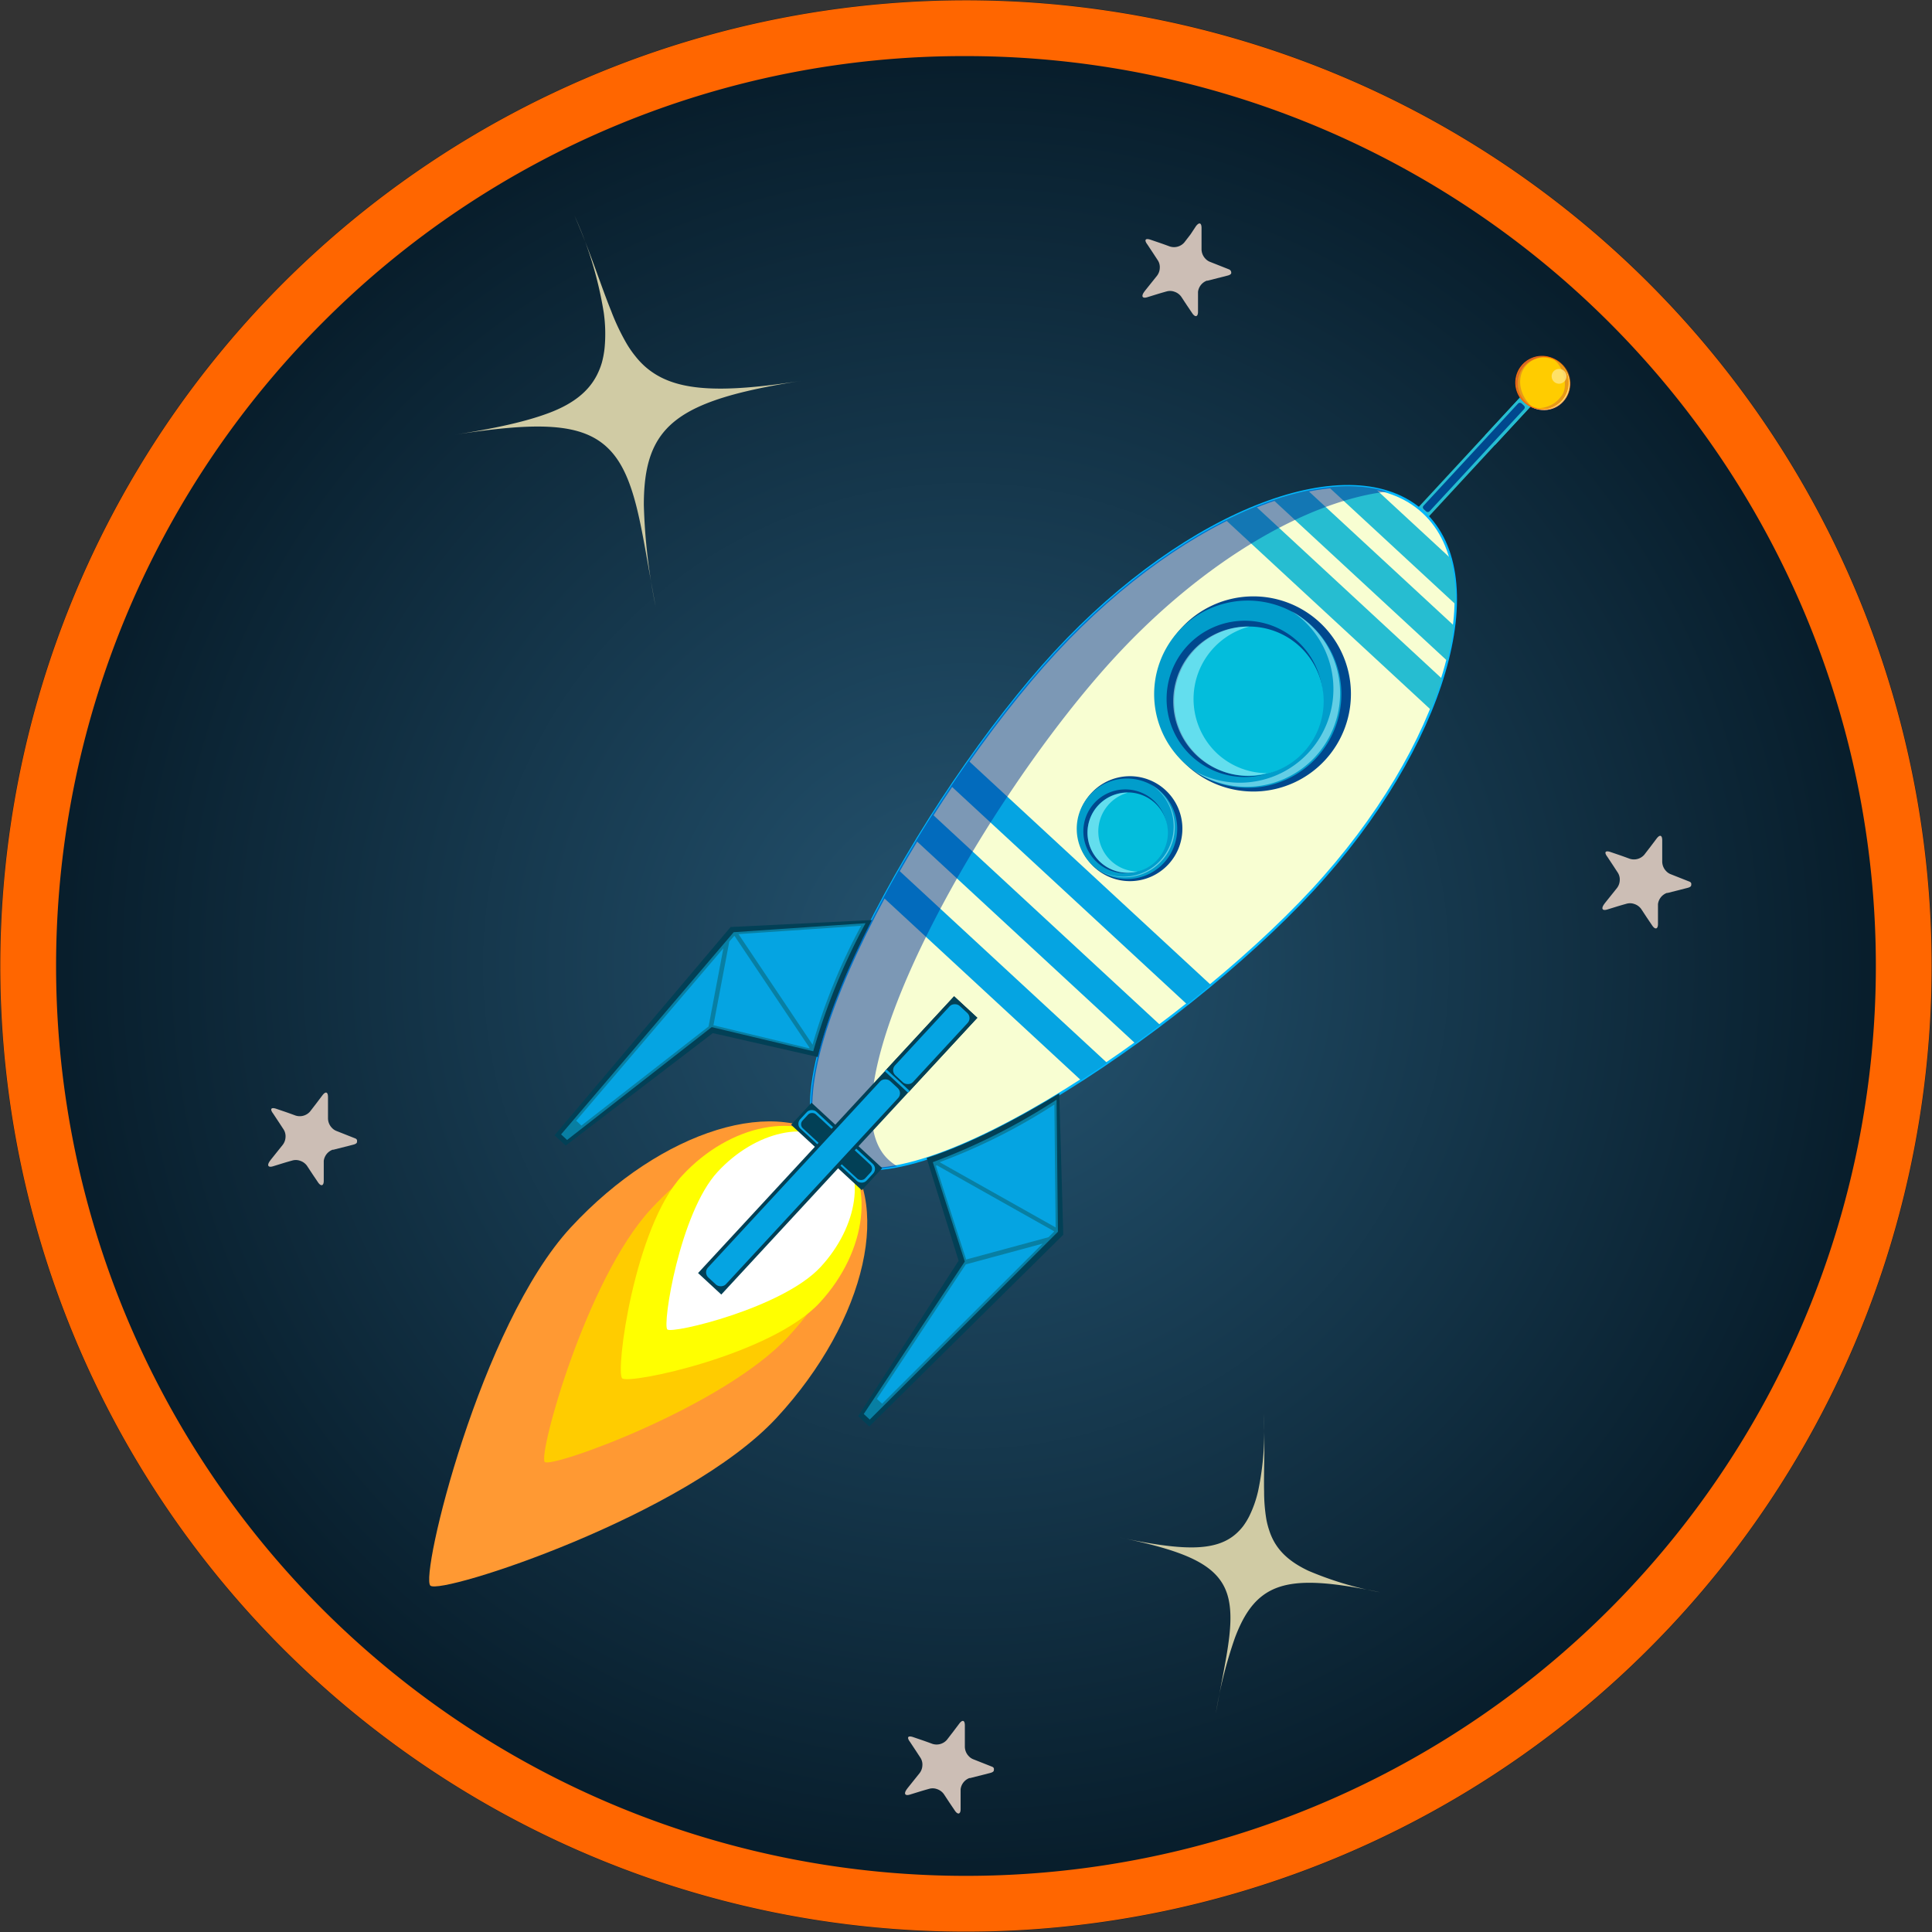 <svg xmlns="http://www.w3.org/2000/svg" xmlns:xlink="http://www.w3.org/1999/xlink" viewBox="0 0 346.11 346.11"><rect x="0" y="0" width="346.11" height="346.11" fill="#333333" stroke="none"/><defs><style>.cls-1{fill:url(#Degradado_sin_nombre_9);}.cls-2{fill:#f93;}.cls-10,.cls-11,.cls-12,.cls-13,.cls-14,.cls-15,.cls-18,.cls-2,.cls-21,.cls-22,.cls-3,.cls-4,.cls-5,.cls-8,.cls-9{fill-rule:evenodd;}.cls-17,.cls-20,.cls-3{fill:#fc0;}.cls-4{fill:#ff0;}.cls-16,.cls-19,.cls-5{fill:#fff;}.cls-21,.cls-6{fill:#26bdd1;}.cls-7,.cls-9{fill:#00488e;}.cls-8{fill:#f8fed2;stroke:#00b7ff;stroke-width:0.43px;}.cls-17,.cls-20,.cls-8{stroke-miterlimit:22.93;}.cls-10{fill:#019dcb;}.cls-11{fill:#03bddc;}.cls-12{fill:#c4ffff;}.cls-12,.cls-20,.cls-22{opacity:0.5;}.cls-13,.cls-23{fill:#024056;}.cls-14{fill:#087fa3;}.cls-15,.cls-24{fill:#05a4e2;}.cls-17,.cls-20{stroke:#f60;stroke-width:0.17px;}.cls-18{fill:#c63;}.cls-19{opacity:0.82;}.cls-22{fill:#039;}.cls-25{fill:#ccbeb5;}.cls-26{fill:#d0cba4;}.cls-27{fill:#f60;}</style><radialGradient id="Degradado_sin_nombre_9" cx="173.05" cy="173.05" r="173.05" gradientUnits="userSpaceOnUse"><stop offset="0" stop-color="#255572"/><stop offset="1" stop-color="#061a27"/></radialGradient></defs><title>Boton_Nave_on</title><g id="Capa_2" data-name="Capa 2"><g id="Layer_1" data-name="Layer 1"><circle class="cls-1" cx="173.05" cy="173.05" r="173.05"/><path class="cls-2" d="M150.06,205.19c10.18,9.42,5.29,31.27-10.93,48.8S79,285.78,77.1,284.06s8.94-46.65,25.16-64.18S139.88,195.77,150.06,205.19Z"/><path class="cls-3" d="M150.06,205.19c6.8,6.29,2.86,21.62-8.8,34.22s-42.43,23.65-43.67,22.5,7.37-32.68,19-45.29S143.26,198.9,150.06,205.19Z"/><path class="cls-4" d="M150.06,205.19c6.8,6.29,5.36,18.91-3.22,28.19s-34.14,14.69-35.38,13.54,2.17-27.05,10.75-36.32S143.26,198.9,150.06,205.19Z"/><path class="cls-5" d="M150.06,205.19c5.09,4.71,3.72,14.47-3.07,21.8s-26.52,12-27.44,11.18,2.23-20.9,9-28.23S145,200.49,150.06,205.19Z"/><rect class="cls-6" x="222.49" y="89.14" width="67.55" height="2.49" transform="translate(15.89 217.12) rotate(-47.23)"/><rect class="cls-6" x="264.03" y="70.98" width="18.07" height="2.49" transform="translate(34.62 223.63) rotate(-47.23)"/><rect class="cls-7" x="251.13" y="81.21" width="25.81" height="1.47" rx="0.42" ry="0.42" transform="translate(24.58 220.12) rotate(-47.23)"/><path class="cls-8" d="M255,91.77c12.72,11.77,3.82,42.08-19.88,67.7s-74,59.33-86.75,47.56,17-64.56,40.68-90.18S242.26,80,255,91.77Z"/><path class="cls-9" d="M212.6,137.09a17.48,17.48,0,1,0-.9-24.64A17.47,17.47,0,0,0,212.6,137.09Z"/><path class="cls-10" d="M212.08,136.61a16.77,16.77,0,1,0-.86-23.63A16.76,16.76,0,0,0,212.08,136.61Z"/><path class="cls-9" d="M213.4,135.4a14,14,0,1,0-.71-19.68A14,14,0,0,0,213.4,135.4Z"/><path class="cls-11" d="M214.6,135.42a13.39,13.39,0,1,0-.69-18.88A13.38,13.38,0,0,0,214.6,135.42Z"/><path class="cls-12" d="M218.06,135a13.41,13.41,0,0,1,5.74-22.75A13.36,13.36,0,1,0,227,138.51h-.29A13.23,13.23,0,0,1,218.06,135Z"/><path class="cls-12" d="M233.49,111.12a16.78,16.78,0,0,1-19.52,27,16.77,16.77,0,1,0,17.41-28.63A16.72,16.72,0,0,1,233.49,111.12Z"/><path class="cls-13" d="M156.2,164.82l-25.31,1.25L99.34,203.38l2,1.85,26.36-20.15,18.8,4.28C148.22,182.18,151.69,173.66,156.2,164.82Z"/><path class="cls-14" d="M155.06,165.39,131.44,167l-30.92,36.22,1.07,1L127.5,184l18.19,4.33A112.56,112.56,0,0,1,155.06,165.39Z"/><path class="cls-15" d="M132.3,167.34l13.27,19.81a105,105,0,0,1,8.7-21.3Z"/><path class="cls-15" d="M145,187.67l-13.41-20h-.06l-.88,1-2.84,15L145,187.81Z"/><polygon class="cls-15" points="126.94 183.89 129.59 169.88 103.22 200.77 104.16 201.64 126.94 183.89"/><path class="cls-13" d="M189.76,195.87l.72,25.33-34.75,34.35-2-1.85,18-27.84L166,207.44C173.07,205.17,181.29,201,189.76,195.87Z"/><path class="cls-14" d="M189.28,197l.24,23.67-33.71,33.64-1.07-1L172.84,226l-5.73-17.8A112.56,112.56,0,0,0,189.28,197Z"/><path class="cls-15" d="M189.11,219.89l-20.78-11.69a105,105,0,0,0,20.56-10.33Z"/><path class="cls-15" d="M167.84,208.76l21,11.82v.06l-1,1-14.76,4-5.41-16.78Z"/><polygon class="cls-15" points="173.02 226.51 186.78 222.79 158.03 251.47 157.09 250.61 173.02 226.51"/><ellipse class="cls-16" cx="276.43" cy="68.66" rx="4.73" ry="4.88" transform="translate(38.31 224.96) rotate(-47.23)"/><circle class="cls-17" cx="276.25" cy="68.55" r="4.71" transform="translate(38.34 224.79) rotate(-47.23)"/><path class="cls-18" d="M276.79,63.9a4.4,4.4,0,0,0-4,1.53,4.75,4.75,0,0,0,0,6.25A4.43,4.43,0,0,0,274.59,73C270.81,69.69,271.92,64.3,276.79,63.9Z"/><path class="cls-18" d="M279.61,71.09a5,5,0,0,1-3.61,2,4.08,4.08,0,0,0,3.94-1.58,4.9,4.9,0,0,0-.2-6.12,4.33,4.33,0,0,0-1.56-1.1C280.2,65.6,281.09,69.49,279.61,71.09Z"/><circle class="cls-19" cx="279.31" cy="67.42" r="1.33" transform="translate(40.14 226.67) rotate(-47.23)"/><circle class="cls-20" cx="276.57" cy="68.69" r="4.71" transform="translate(38.33 225.07) rotate(-47.23)"/><path class="cls-9" d="M196,155.32a9.4,9.4,0,1,0-.48-13.25A9.39,9.39,0,0,0,196,155.32Z"/><path class="cls-10" d="M195.76,155.06a9,9,0,1,0-.46-12.71A9,9,0,0,0,195.76,155.06Z"/><path class="cls-9" d="M196.46,154.41a7.51,7.51,0,1,0-.38-10.58A7.5,7.5,0,0,0,196.46,154.41Z"/><path class="cls-11" d="M197.11,154.42a7.2,7.2,0,1,0-.37-10.15A7.2,7.2,0,0,0,197.11,154.42Z"/><path class="cls-12" d="M199,154.18A7.21,7.21,0,0,1,202.06,142a7.18,7.18,0,1,0,1.74,14.13h-.15A7.12,7.12,0,0,1,199,154.18Z"/><path class="cls-12" d="M207.27,141.35a9,9,0,0,1-10.5,14.5,9,9,0,1,0,9.36-15.39A9,9,0,0,1,207.27,141.35Z"/><path class="cls-15" d="M170.4,140.83l42.25,39.09q2.17-1.72,4.28-3.46l-43.41-40.16Q171.94,138.53,170.4,140.83Z"/><path class="cls-15" d="M207.84,183.63l-40.77-37.72q-1.49,2.34-2.93,4.71l39.23,36.29Q205.62,185.3,207.84,183.63Z"/><path class="cls-15" d="M198.35,190.43,161,155.9q-1.4,2.45-2.72,4.9l35.37,32.72Q196,192,198.35,190.43Z"/><path class="cls-21" d="M238.07,87.28l22.7,21a27.86,27.86,0,0,0-.91-8.27L246.38,87.55A27.86,27.86,0,0,0,238.07,87.28Z"/><path class="cls-21" d="M234.3,87.87a50.7,50.7,0,0,0-6.18,1.7l31.15,28.82a50.72,50.72,0,0,0,1.21-6.3Z"/><path class="cls-21" d="M225,90.74q-2.66,1.07-5.39,2.44l36.75,34q1.15-2.82,2-5.56Z"/><path class="cls-22" d="M159.18,207.77c-12.72-11.77,17-64.56,40.68-90.18,15.84-17.13,34.29-27.82,48.58-29.52C233.8,83.57,209.29,95,189,116.85c-23.7,25.62-53.4,78.41-40.68,90.18,2.68,2.48,7,2.94,12.44,1.89A7.9,7.9,0,0,1,159.18,207.77Z"/><rect class="cls-23" x="147.19" y="196.76" width="5.39" height="17.26" transform="translate(-102.67 175.94) rotate(-47.23)"/><rect class="cls-24" x="147.81" y="197.28" width="4.17" height="16.19" rx="1.2" ry="1.2" transform="translate(-102.66 175.94) rotate(-47.23)"/><rect class="cls-23" x="148.16" y="197.77" width="3.42" height="15.26" rx="0.98" ry="0.98" transform="translate(-102.68 175.93) rotate(-47.23)"/><rect class="cls-23" x="116.29" y="202.37" width="67.55" height="5.67" transform="translate(-102.47 176.01) rotate(-47.23)"/><rect class="cls-23" x="157.83" y="184.21" width="18.07" height="5.67" transform="translate(-83.75 182.52) rotate(-47.23)"/><rect class="cls-24" x="158.36" y="184.87" width="16.95" height="4.39" rx="1.26" ry="1.26" transform="translate(-83.77 182.5) rotate(-47.23)"/><rect class="cls-24" x="119.88" y="209.71" width="47.95" height="4.39" rx="1.26" ry="1.26" transform="translate(-109.38 173.6) rotate(-47.23)"/><rect class="cls-24" x="160.51" y="190.84" width="0.44" height="5.67" rx="0.13" ry="0.13" transform="translate(-90.59 180.14) rotate(-47.23)"/><path class="cls-25" d="M302.66,157.94l-3.41-1.35a2.17,2.17,0,0,1-.77-.54,2.48,2.48,0,0,1-.7-1.76s0-.23,0-.58,0-.82,0-1.29c0-.94,0-1.87,0-1.87,0-.95-.42-1.09-1-.33l-1.11,1.47-1.11,1.44a2.45,2.45,0,0,1-2.61.71s-.86-.32-1.72-.62l-1.73-.59c-.87-.29-1.15,0-.63.75a2.8,2.8,0,0,1,.18.26l.39.59.57.86.3.46.53.81a2.26,2.26,0,0,1,.33,1.36,2.42,2.42,0,0,1-.49,1.36l-1.16,1.45-.8,1c-.22.27-.36.47-.36.47-.56.79-.3,1.21.59.93l1.75-.54c.88-.27,1.76-.51,1.76-.51a2.27,2.27,0,0,1,1.3.06,2.46,2.46,0,0,1,1.26.91l1,1.52,1,1.48c.52.74,1,.59,1-.31l0-1.78c0-.45,0-.89,0-1.23s0-.56,0-.56a2.46,2.46,0,0,1,1.58-2l.14,0,3.54-.9c.45-.11.68-.28.69-.46S303.09,158.12,302.66,157.94Z"/><path class="cls-25" d="M63.64,203.94l-3.41-1.35a2.17,2.17,0,0,1-.77-.54,2.48,2.48,0,0,1-.7-1.76s0-.23,0-.58,0-.82,0-1.29c0-.94,0-1.87,0-1.87,0-.95-.42-1.09-1-.33l-1.11,1.47-1.11,1.44a2.45,2.45,0,0,1-2.61.71s-.86-.32-1.72-.62l-1.73-.59c-.87-.29-1.15,0-.63.75a2.8,2.8,0,0,1,.18.26l.39.59.57.86.3.46.53.81a2.26,2.26,0,0,1,.33,1.36,2.42,2.42,0,0,1-.49,1.36l-1.16,1.45-.8,1c-.22.27-.36.47-.36.47-.56.79-.3,1.21.59.93l1.75-.54c.88-.27,1.76-.51,1.76-.51a2.27,2.27,0,0,1,1.3.06,2.46,2.46,0,0,1,1.26.91l1,1.52,1,1.48c.52.74,1,.59,1-.31l0-1.78c0-.45,0-.89,0-1.23s0-.56,0-.56a2.46,2.46,0,0,1,1.58-2l.14,0,3.54-.9c.45-.11.68-.28.69-.46S64.06,204.11,63.64,203.94Z"/><path class="cls-25" d="M177.73,316.5l-3.41-1.35a2.17,2.17,0,0,1-.77-.54,2.48,2.48,0,0,1-.7-1.76s0-.23,0-.58,0-.82,0-1.29c0-.94,0-1.87,0-1.87,0-.95-.42-1.09-1-.33l-1.11,1.47-1.11,1.44a2.45,2.45,0,0,1-2.61.71s-.86-.32-1.72-.62l-1.73-.59c-.87-.29-1.15,0-.63.75a2.8,2.8,0,0,1,.18.26l.39.59.57.86.3.46.53.81a2.26,2.26,0,0,1,.33,1.36,2.42,2.42,0,0,1-.49,1.36l-1.16,1.45-.8,1c-.22.27-.36.47-.36.47-.56.79-.3,1.21.59.93l1.75-.54c.88-.27,1.76-.51,1.76-.51a2.27,2.27,0,0,1,1.3.06,2.46,2.46,0,0,1,1.26.91l1,1.52,1,1.48c.52.74,1,.59,1-.31l0-1.78c0-.45,0-.89,0-1.23s0-.56,0-.56a2.46,2.46,0,0,1,1.58-2l.14,0,3.54-.9c.45-.11.68-.28.69-.46S178.16,316.67,177.73,316.5Z"/><path class="cls-25" d="M220.13,48.24l-3.41-1.35a2.17,2.17,0,0,1-.77-.54,2.48,2.48,0,0,1-.7-1.76s0-.23,0-.58,0-.82,0-1.29c0-.94,0-1.87,0-1.87,0-.95-.42-1.09-1-.33L213.27,42l-1.11,1.44a2.45,2.45,0,0,1-2.61.71s-.86-.32-1.72-.62l-1.73-.59c-.87-.29-1.15,0-.63.75a2.8,2.8,0,0,1,.18.26l.39.59.57.86.3.46.53.81a2.26,2.26,0,0,1,.33,1.36,2.42,2.42,0,0,1-.49,1.36l-1.16,1.45-.8,1c-.22.27-.36.47-.36.47-.56.79-.3,1.21.59.93l1.75-.54c.88-.27,1.76-.51,1.76-.51a2.27,2.27,0,0,1,1.3.06,2.46,2.46,0,0,1,1.26.91l1,1.52,1,1.48c.52.74,1,.59,1-.31l0-1.78c0-.45,0-.89,0-1.23s0-.56,0-.56a2.46,2.46,0,0,1,1.58-2l.14,0,3.54-.9c.45-.11.68-.28.69-.46S220.56,48.41,220.13,48.24Z"/><path class="cls-26" d="M108.94,80.31c2.35,2.28,3.86,5.67,5.05,10.33s2.06,10.61,3.46,18a104.49,104.49,0,0,1-2.11-18.19c0-4.82.68-8.48,2.38-11.37,3.41-5.77,11-8.53,25.86-10.86-7.43,1.16-13.17,1.64-17.67,1.28s-7.75-1.56-10.31-3.8a14.49,14.49,0,0,1-1.77-1.88,18.54,18.54,0,0,1-1.58-2.28,39.82,39.82,0,0,1-2.77-5.85c-1.82-4.47-3.59-10.19-6.57-17.07A67.83,67.83,0,0,1,108.16,56a27,27,0,0,1,.15,6.34,16.54,16.54,0,0,1-.49,2.63,12.8,12.8,0,0,1-.93,2.31c-1.49,2.86-4.16,5-8.26,6.59s-9.69,2.84-17.12,4C96.35,75.57,104.25,75.72,108.94,80.31Z"/><path class="cls-26" d="M219.42,284.48c1.05,2.26,1.21,5.07.8,8.7s-1.4,8.09-2.4,13.72a79.38,79.38,0,0,1,3.41-13.49C222.51,290,224,287.58,226,286c4-3.18,10.12-3.09,21.29-.74a60.35,60.35,0,0,1-12.89-3.86c-3.11-1.47-5.09-3.2-6.29-5.48a11,11,0,0,1-.75-1.81,14.08,14.08,0,0,1-.51-2,30.26,30.26,0,0,1-.39-4.9c-.09-3.67.2-8.21-.07-13.89a51.53,51.53,0,0,1-1,13.78,20.51,20.51,0,0,1-1.6,4.54,12.57,12.57,0,0,1-1.06,1.73,9.72,9.72,0,0,1-1.29,1.39c-1.83,1.63-4.29,2.4-7.65,2.45s-7.65-.6-13.23-1.78C211.75,277.72,217.32,280,219.42,284.48Z"/><path class="cls-27" d="M173.05,10.05A163,163,0,0,1,288.31,288.31,163,163,0,1,1,57.79,57.79,161.93,161.93,0,0,1,173.05,10.05m0-10a173,173,0,1,0,173,173,173,173,0,0,0-173-173Z"/></g></g></svg>
